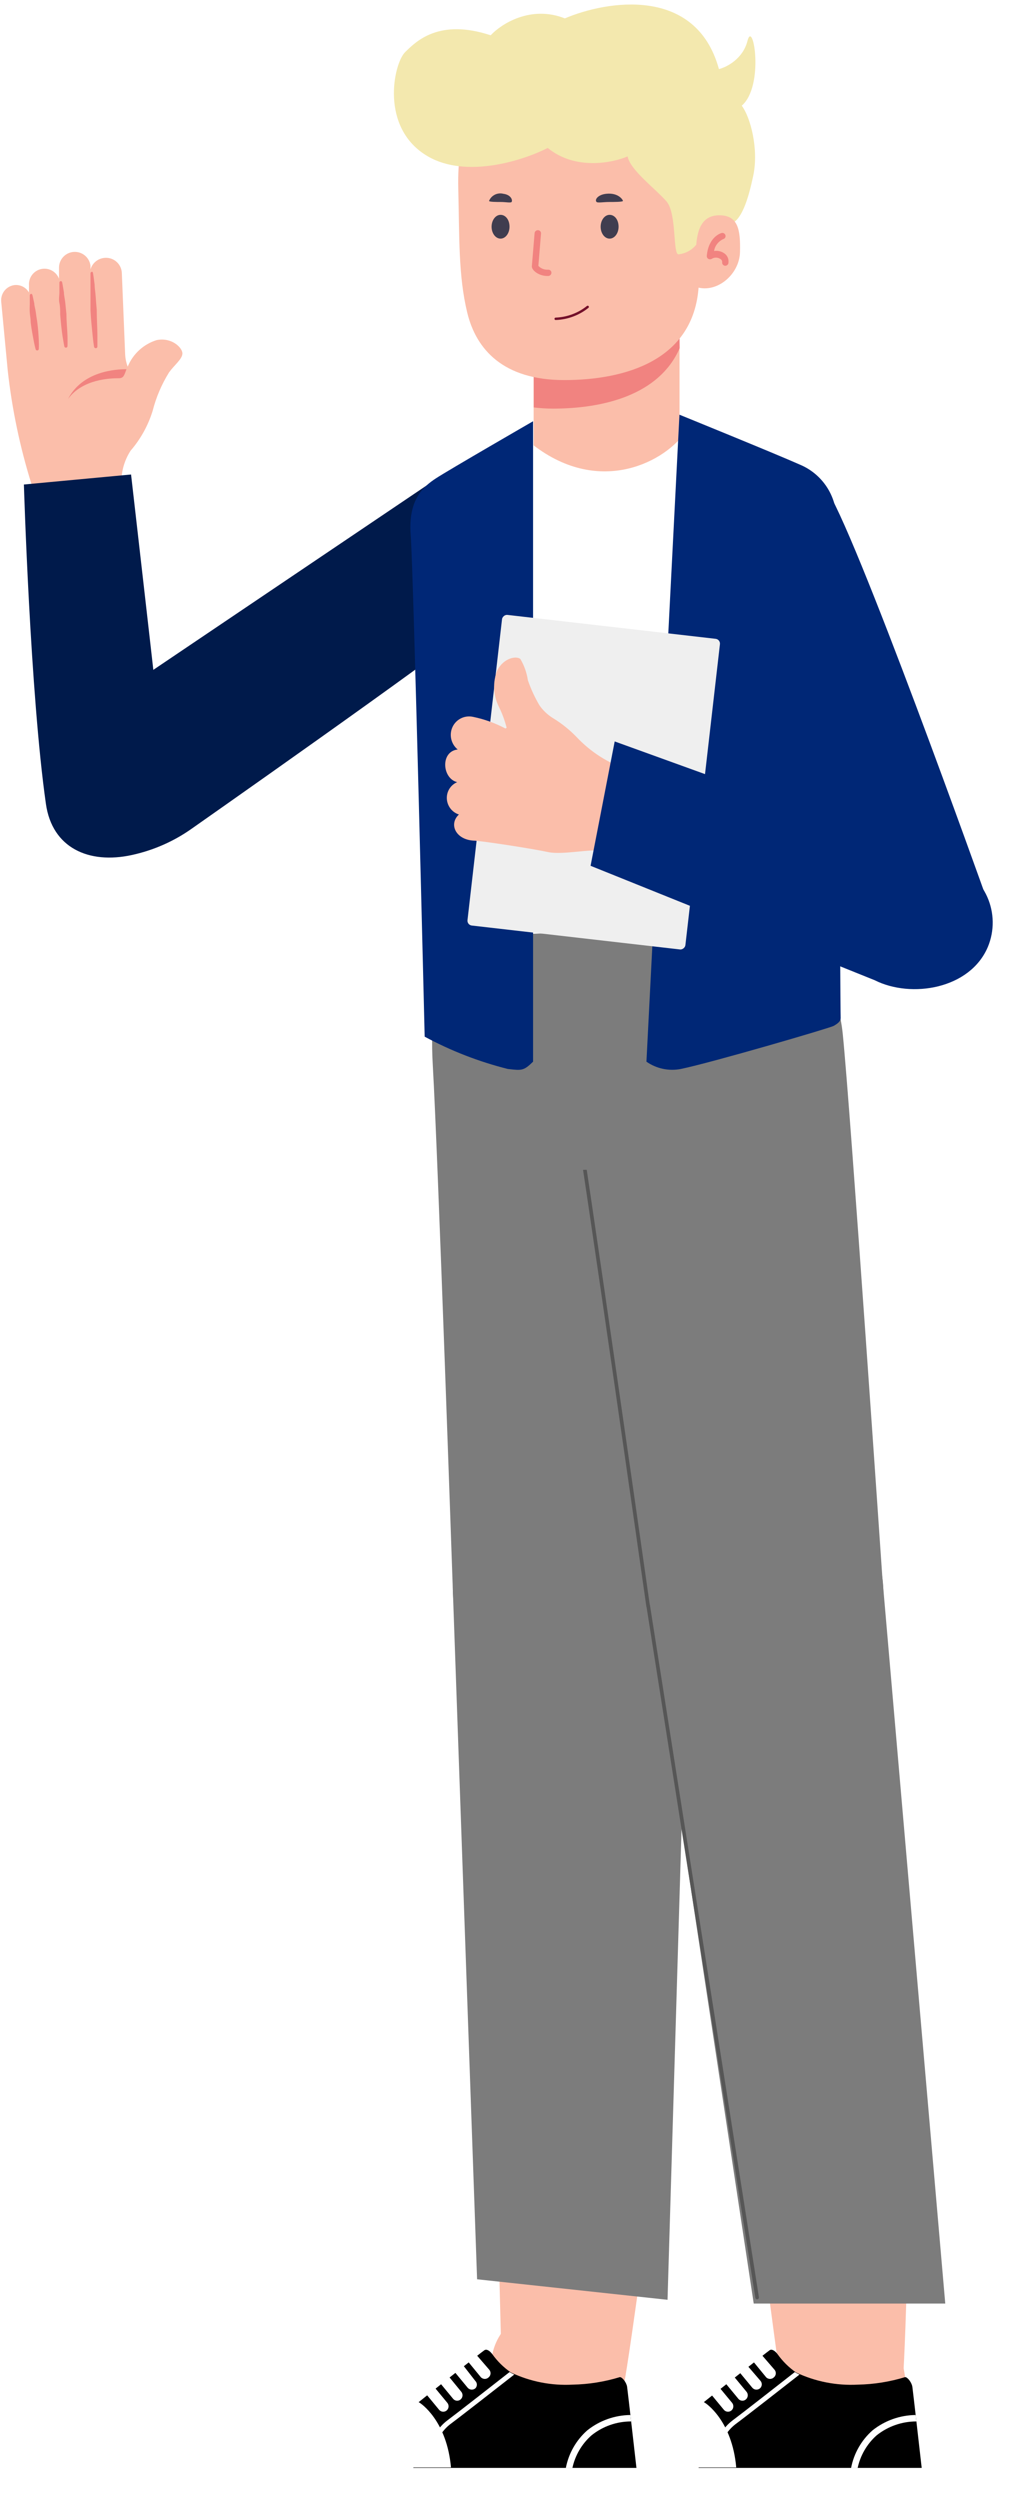 <svg width="210" height="515" viewBox="0 0 210 515" fill="none" xmlns="http://www.w3.org/2000/svg">
<g clip-path="url(#clip0_21_288)">
<path d="M109.975 64.573H140.041V99.273H109.975V64.573Z" fill="#FBBEAA"/>
<path d="M139.966 64.573H110V83.933C111.309 84.092 112.626 84.174 113.945 84.178C124.284 84.178 135.846 81.409 140.066 71.729L139.966 64.573Z" fill="#F18380"/>
<path d="M94.442 38.818C94.692 48.841 94.442 56.756 96.29 64.402C98.138 72.048 103.781 78.297 116.267 78.297C128.753 78.297 142.987 74.302 143.986 58.986C146.033 56.805 149.355 49.037 149.48 40.337C149.604 31.637 148.905 13.233 128.703 10.415C108.501 7.597 93.892 14.875 94.442 38.818Z" fill="#FBBEAA"/>
<path d="M105.004 46.708C105.004 48.056 104.18 49.159 103.157 49.159C102.133 49.159 101.309 48.056 101.309 46.708C101.309 45.36 102.133 44.257 103.157 44.257C104.18 44.257 105.004 45.262 105.004 46.708Z" fill="#403D4F"/>
<path d="M127.48 46.708C127.48 48.056 126.656 49.159 125.632 49.159C124.608 49.159 123.784 48.056 123.784 46.708C123.784 45.36 124.608 44.257 125.632 44.257C126.656 44.257 127.48 45.262 127.48 46.708Z" fill="#403D4F"/>
<path d="M122.96 41.611C123.134 41.831 124.458 41.611 125.457 41.611C126.456 41.611 128.378 41.611 128.378 41.39C128.378 41.17 127.43 39.65 124.932 39.92C123.134 40.116 122.485 41.219 122.96 41.611Z" fill="#403D4F"/>
<path d="M105.429 41.611C105.279 41.831 104.155 41.611 103.281 41.611C102.407 41.611 100.784 41.611 100.784 41.39C101.008 40.835 101.431 40.379 101.974 40.108C102.517 39.837 103.141 39.77 103.731 39.92C105.279 40.116 105.704 41.219 105.429 41.611Z" fill="#403D4F"/>
<path d="M112.796 56.854C111.048 56.854 109.65 55.727 109.6 54.918L110.174 48.007C110.193 47.836 110.28 47.679 110.415 47.569C110.55 47.459 110.724 47.405 110.899 47.419C110.984 47.425 111.067 47.448 111.144 47.486C111.22 47.524 111.288 47.576 111.344 47.64C111.399 47.704 111.442 47.778 111.468 47.858C111.495 47.937 111.505 48.022 111.498 48.105L110.949 54.771C111.201 55.039 111.511 55.249 111.857 55.385C112.203 55.521 112.575 55.579 112.946 55.555C113.034 55.548 113.121 55.559 113.204 55.587C113.287 55.614 113.364 55.658 113.429 55.715C113.494 55.772 113.547 55.842 113.584 55.92C113.622 55.998 113.642 56.082 113.646 56.168C113.646 56.342 113.579 56.509 113.459 56.636C113.338 56.764 113.173 56.842 112.996 56.854H112.796Z" fill="#F18380"/>
<path d="M139.861 52.394C142.599 52.07 144.358 49.943 144.855 47.492C145.352 45.042 146.909 46.267 149.849 46.267C152.79 46.267 154.292 40.594 155.217 36.278C156.42 30.666 154.629 24.095 152.865 21.774C157.569 17.713 155.217 3.788 154.041 8.43C153.1 12.143 149.729 13.845 148.161 14.232C143.457 -2.942 125.033 0.114 116.408 3.788C109.352 1.003 103.276 4.949 101.12 7.269C90.536 3.788 85.832 8.43 83.48 10.751C81.128 13.071 78.188 26.415 88.184 32.217C96.181 36.859 107.98 32.991 112.88 30.477C118.525 35.118 126.209 33.571 129.345 32.217C129.815 35.002 135.208 38.986 137.364 41.5C139.52 44.014 138.612 52.541 139.861 52.394Z" fill="#F3E8AE"/>
<path d="M143.436 51.364C143.561 48.571 144.01 44.453 148.056 44.355C152.101 44.258 152.625 47.247 152.501 51.952C152.376 56.657 147.506 60.652 143.236 59.035L143.436 51.364Z" fill="#FBBEAA"/>
<path d="M149.379 54.746C149.204 54.716 149.048 54.62 148.945 54.477C148.842 54.335 148.801 54.159 148.83 53.987C148.83 53.848 148.79 53.713 148.715 53.596C148.64 53.479 148.532 53.385 148.405 53.325C148.151 53.157 147.851 53.068 147.544 53.068C147.237 53.068 146.937 53.157 146.682 53.325C146.572 53.385 146.447 53.416 146.32 53.416C146.194 53.416 146.069 53.385 145.958 53.325C145.856 53.259 145.775 53.167 145.722 53.059C145.669 52.951 145.647 52.831 145.659 52.712C146.008 48.767 148.58 48.032 148.68 48.007C148.765 47.981 148.855 47.973 148.944 47.983C149.032 47.992 149.118 48.02 149.195 48.064C149.273 48.107 149.34 48.166 149.393 48.237C149.446 48.307 149.484 48.387 149.504 48.473C149.55 48.635 149.529 48.809 149.445 48.956C149.36 49.103 149.22 49.211 149.055 49.257C148.556 49.478 148.121 49.819 147.79 50.246C147.458 50.674 147.241 51.176 147.157 51.708C147.841 51.598 148.543 51.737 149.13 52.1C149.472 52.296 149.748 52.586 149.925 52.934C150.103 53.282 150.173 53.673 150.128 54.06C150.133 54.156 150.116 54.251 150.079 54.339C150.042 54.428 149.986 54.507 149.915 54.572C149.844 54.638 149.759 54.687 149.667 54.717C149.574 54.747 149.476 54.757 149.379 54.746Z" fill="#F18380"/>
<path d="M114.519 65.676C116.929 65.584 119.244 64.724 121.111 63.225" stroke="#73102A" stroke-width="0.5" stroke-miterlimit="10" stroke-linecap="round"/>
</g>
<path d="M170.031 100.384C175.721 107.701 203.138 184.593 203.138 184.593C172.654 174.838 187.805 171.099 171.226 173.889C171.226 173.889 145.323 118.918 144.593 114.903C143.831 111.738 144.173 108.408 145.562 105.465C146.951 102.521 149.304 100.139 152.231 98.715C160.39 94.544 164.341 93.068 170.031 100.384Z" fill="#002776"/>
<path d="M25.028 99.822C24.915 97.354 25.576 94.913 26.917 92.84C28.983 90.445 30.53 87.648 31.462 84.626C32.179 81.82 33.324 79.142 34.857 76.686C35.952 75.18 37.595 73.948 37.595 72.798C37.595 71.648 35.405 69.43 32.284 70.06C30.947 70.476 29.718 71.183 28.686 72.13C27.654 73.077 26.845 74.24 26.315 75.536C26.016 74.746 25.84 73.915 25.795 73.072L25.11 56.288C25.1 55.853 25.002 55.424 24.823 55.028C24.645 54.631 24.388 54.274 24.069 53.978C23.75 53.682 23.375 53.453 22.966 53.304C22.557 53.155 22.122 53.09 21.688 53.112C20.996 53.142 20.33 53.387 19.785 53.814C19.24 54.242 18.843 54.829 18.648 55.494V54.727C18.543 53.911 18.133 53.166 17.501 52.639C16.868 52.114 16.06 51.846 15.239 51.891C14.417 51.936 13.643 52.29 13.072 52.882C12.501 53.474 12.175 54.261 12.16 55.083V57.411C11.885 56.693 11.362 56.098 10.686 55.734C10.01 55.37 9.225 55.261 8.475 55.426C7.725 55.592 7.06 56.022 6.6 56.638C6.141 57.253 5.918 58.013 5.972 58.78V60.258C5.677 59.74 5.238 59.319 4.708 59.047C4.178 58.775 3.58 58.663 2.987 58.725C2.176 58.828 1.436 59.243 0.925 59.881C0.414 60.52 0.172 61.333 0.249 62.147L1.591 76.302C2.47 84.283 4.12 92.159 6.519 99.822C6.548 101.101 6.845 102.36 7.389 103.518C7.934 104.676 8.715 105.707 9.682 106.545C10.649 107.383 11.781 108.009 13.004 108.384C14.228 108.759 15.516 108.873 16.787 108.72C17.936 108.758 19.081 108.549 20.143 108.106C21.204 107.663 22.158 106.997 22.94 106.153C23.722 105.309 24.313 104.307 24.673 103.215C25.033 102.122 25.154 100.965 25.028 99.822Z" fill="#FBBEAA"/>
<path d="M24.48 77.918C25.52 77.918 25.602 77.261 26.068 76.056C23.741 76.056 16.978 76.494 14.021 82.189C17.005 78.082 22.728 77.918 24.48 77.918ZM19.168 56.261C19.168 56.261 19.332 57.219 19.497 58.616C19.497 59.328 19.661 60.176 19.716 61.052C19.771 61.928 19.853 62.887 19.935 63.79C19.935 65.707 20.072 67.596 20.072 69.02C20.072 70.444 20.072 71.402 20.072 71.402C20.072 71.447 20.063 71.493 20.044 71.534C20.026 71.576 20 71.614 19.966 71.644C19.933 71.675 19.893 71.699 19.85 71.714C19.807 71.728 19.761 71.734 19.716 71.73C19.639 71.727 19.565 71.698 19.506 71.648C19.447 71.599 19.405 71.532 19.387 71.457C19.387 71.457 19.223 70.498 19.086 69.075C18.949 67.651 18.73 65.762 18.648 63.872C18.648 62.914 18.648 61.956 18.648 61.135C18.648 60.313 18.648 59.41 18.648 58.698C18.648 57.247 18.648 56.316 18.648 56.316C18.648 56.27 18.657 56.225 18.675 56.183C18.694 56.142 18.72 56.104 18.754 56.073C18.787 56.042 18.827 56.019 18.87 56.004C18.913 55.989 18.959 55.983 19.004 55.987C19.056 56.017 19.1 56.062 19.129 56.115C19.157 56.168 19.171 56.228 19.168 56.288V56.261ZM12.816 58.178C12.816 58.178 12.98 58.999 13.172 60.204C13.172 60.833 13.364 61.545 13.446 62.312C13.528 63.078 13.61 63.9 13.692 64.721C13.692 66.364 13.884 68.007 13.911 69.239C13.939 70.471 13.911 71.32 13.911 71.32C13.908 71.363 13.896 71.405 13.876 71.444C13.856 71.482 13.829 71.516 13.796 71.544C13.763 71.572 13.725 71.594 13.683 71.607C13.642 71.62 13.599 71.625 13.556 71.621C13.482 71.616 13.412 71.586 13.357 71.536C13.303 71.487 13.266 71.42 13.254 71.347C13.254 71.347 13.09 70.526 12.898 69.321C12.707 68.116 12.542 66.446 12.405 64.831C12.405 64.009 12.405 63.188 12.241 62.421C12.077 61.655 12.241 60.915 12.241 60.286C12.241 59.054 12.241 58.232 12.241 58.232C12.241 58.187 12.25 58.142 12.268 58.1C12.287 58.058 12.313 58.021 12.347 57.99C12.38 57.959 12.42 57.935 12.463 57.92C12.506 57.906 12.552 57.9 12.597 57.904C12.658 57.929 12.71 57.97 12.749 58.023C12.788 58.077 12.811 58.139 12.816 58.205V58.178ZM6.683 60.779C6.683 60.779 6.847 61.463 7.066 62.504C7.066 62.996 7.286 63.599 7.368 64.256C7.45 64.913 7.559 65.597 7.669 66.282C7.86 67.678 7.943 69.02 7.997 70.115C8.052 71.21 7.997 71.867 7.997 71.867C7.998 71.913 7.988 71.958 7.97 72C7.952 72.041 7.925 72.079 7.892 72.11C7.858 72.141 7.819 72.164 7.776 72.179C7.732 72.194 7.687 72.2 7.641 72.196C7.572 72.192 7.505 72.166 7.45 72.122C7.396 72.078 7.358 72.017 7.34 71.949C7.34 71.949 7.149 71.265 6.957 70.252C6.765 69.239 6.492 67.815 6.327 66.446C6.327 65.734 6.19 65.05 6.136 64.393C6.081 63.736 6.136 63.133 6.136 62.613C6.136 61.573 6.136 60.861 6.136 60.861C6.135 60.815 6.145 60.77 6.163 60.728C6.181 60.687 6.208 60.649 6.241 60.618C6.275 60.587 6.314 60.564 6.357 60.549C6.4 60.534 6.446 60.528 6.491 60.532C6.542 60.56 6.586 60.6 6.619 60.647C6.652 60.694 6.674 60.749 6.683 60.806V60.779Z" fill="#F18380"/>
<path d="M91.268 97.749L31.596 137.994C31.847 140.053 27.011 97.749 27.011 97.749L4.924 99.81C4.924 99.81 6.215 142.881 9.465 165.628C10.755 174.655 18.269 178.079 27.178 176.135C31.577 175.175 35.718 173.37 39.404 170.783C55.239 159.669 99.665 128.362 103.297 124.423C109.564 117.629 109.564 112.539 105.962 106.944C102.361 101.35 94.654 96.908 91.268 97.749Z" fill="#001A4B"/>
<path d="M141.947 326.767C142.026 333.216 139.541 339.432 135.037 344.048C130.534 348.664 124.381 351.302 117.932 351.382C111.483 351.462 105.267 348.976 100.651 344.473C96.035 339.969 93.397 333.816 93.317 327.367C93.317 327.367 90.24 237.613 89.19 219.427C88.139 201.241 92.892 186.657 113.354 184.556C134.567 182.38 145.874 198.965 145.874 214.374C145.874 229.784 141.947 326.767 141.947 326.767Z" fill="#7C7C7C"/>
<path d="M181.846 325.041C182.263 328.229 182.044 331.467 181.201 334.569C180.359 337.671 178.91 340.575 176.937 343.113C174.965 345.652 172.509 347.774 169.712 349.357C166.914 350.94 163.83 351.952 160.639 352.336C157.448 352.72 154.212 352.467 151.119 351.592C148.026 350.717 145.137 349.237 142.619 347.239C140.102 345.24 138.005 342.762 136.452 339.948C134.898 337.134 133.917 334.04 133.567 330.845C133.567 330.845 120.91 241.941 117.908 223.98C114.906 206.019 118.083 190.985 138.195 186.708C159.058 182.28 172.09 197.564 173.666 212.874C175.242 228.183 181.846 325.041 181.846 325.041Z" fill="#7C7C7C"/>
<path d="M102.023 432.531C102.023 432.531 103.223 483.537 103.523 491.166C103.824 498.796 108.652 500.872 116.431 501.548C124.211 502.223 127.488 496.044 128.589 491.141C129.689 486.238 136.343 436.233 136.343 436.233L102.023 432.531Z" fill="#FBBEAA"/>
<path d="M102.898 468.102L131.59 471.179C133.817 455.395 136.343 436.158 136.343 436.158L102.023 432.456C102.023 432.456 102.473 451.567 102.898 468.102Z" fill="#F18380"/>
<path d="M141.947 326.767C141.907 323.574 141.239 320.42 139.981 317.485C138.723 314.55 136.899 311.892 134.613 309.662C132.327 307.432 129.625 305.674 126.66 304.489C123.695 303.303 120.525 302.713 117.332 302.753C114.139 302.792 110.985 303.46 108.05 304.718C105.115 305.977 102.457 307.801 100.227 310.087C97.997 312.372 96.239 315.075 95.053 318.04C93.868 321.005 93.278 324.175 93.317 327.368L98.32 469.535L137.569 473.763L141.947 326.767Z" fill="#7C7C7C"/>
<path d="M153.379 434.482C153.379 434.482 160.033 485.063 161.134 492.593C162.234 500.122 167.262 501.723 175.092 501.548C182.922 501.373 185.498 494.894 186.074 489.916C186.649 484.938 187.9 434.482 187.9 434.482H153.379Z" fill="#FBBEAA"/>
<path d="M158.182 469.754H187.049C187.55 453.844 188.025 434.482 188.025 434.482H153.379C153.379 434.482 155.88 453.344 158.182 469.754Z" fill="#F18380"/>
<path d="M181.846 325.041C181.016 318.691 177.713 312.924 172.655 308.995C167.598 305.065 161.194 303.29 154.835 304.054C148.476 304.819 142.676 308.061 138.694 313.077C134.711 318.093 132.869 324.478 133.567 330.845L155.33 474.538H194.804L181.846 325.041Z" fill="#7C7C7C"/>
<path d="M133.592 330.845L156.03 473.287" stroke="#565656" stroke-width="0.75" stroke-miterlimit="10" stroke-linecap="round"/>
<path d="M133.567 330.845C133.567 330.845 120.909 241.941 117.907 223.98" stroke="#565656" stroke-width="0.75" stroke-miterlimit="10" stroke-linecap="round"/>
<path d="M172.465 475.682C169.628 475.478 166.815 476.324 164.56 478.058C162.305 479.792 160.765 482.293 160.233 485.088L147.175 498.471V506.801H189.025C189.025 506.801 186.924 491.792 186.324 488.415C185.723 485.038 183.697 475.682 172.465 475.682Z" fill="#FBBEAA"/>
<path d="M160.258 484.988C159.783 484.337 159.108 483.837 158.632 484.137C158.157 484.437 145.524 494.443 144.924 494.944C144.554 495.291 144.275 495.723 144.109 496.202C143.943 496.682 143.897 497.194 143.973 497.695V508.427H189.951C189.951 508.427 188.15 492.567 188.025 491.692C187.9 490.816 187.024 489.665 186.524 489.691C183.368 490.657 180.093 491.179 176.793 491.241C172.407 491.474 168.032 490.614 164.061 488.74C162.588 487.716 161.302 486.447 160.258 484.988Z" fill="black"/>
<path d="M151.528 499.421C153.754 497.77 161.759 491.516 164.761 489.165L164.06 488.815C163.966 488.774 163.881 488.714 163.81 488.639C160.608 491.141 153.079 497.044 150.927 498.645C149.109 500.039 147.863 502.05 147.425 504.299L148.401 504.449C148.814 502.455 149.922 500.673 151.528 499.421Z" fill="white"/>
<path d="M188.701 497.495C185.46 497.528 182.325 498.647 179.795 500.672C177.509 502.698 175.96 505.425 175.392 508.427H176.743C177.296 505.826 178.663 503.469 180.646 501.698C182.974 499.833 185.868 498.818 188.851 498.821L188.701 497.495Z" fill="white"/>
<path d="M136.544 508.402H189.951C190.324 508.402 190.626 508.704 190.626 509.077V514.256C190.626 514.629 190.324 514.931 189.951 514.931H136.544C136.171 514.931 135.868 514.629 135.868 514.256V509.077C135.868 508.704 136.171 508.402 136.544 508.402Z" fill="white"/>
<path d="M145.049 494.843C144.574 494.643 142.247 495.319 139.22 498.296C137.96 499.598 137.053 501.201 136.585 502.951C136.116 504.702 136.102 506.544 136.544 508.302H151.728C150.878 498.696 145.524 495.044 145.049 494.843Z" fill="white"/>
<path d="M150.877 494.994C151.064 495.223 151.154 495.518 151.126 495.813C151.098 496.108 150.954 496.38 150.727 496.57C150.615 496.662 150.487 496.731 150.348 496.773C150.21 496.816 150.064 496.83 149.92 496.816C149.776 496.802 149.636 496.76 149.509 496.692C149.381 496.624 149.268 496.531 149.176 496.42L146.674 493.393C146.487 493.163 146.398 492.869 146.426 492.574C146.454 492.279 146.597 492.007 146.825 491.817C146.935 491.721 147.063 491.649 147.202 491.605C147.341 491.561 147.487 491.545 147.632 491.559C147.777 491.573 147.918 491.617 148.046 491.687C148.173 491.757 148.286 491.852 148.375 491.967L150.877 494.994Z" fill="white"/>
<path d="M153.854 492.717C154.042 492.946 154.131 493.241 154.103 493.536C154.075 493.831 153.931 494.103 153.704 494.293C153.594 494.388 153.465 494.46 153.327 494.504C153.188 494.549 153.041 494.564 152.896 494.55C152.751 494.536 152.611 494.493 152.483 494.423C152.355 494.353 152.243 494.257 152.153 494.143L149.651 491.116C149.47 490.884 149.385 490.591 149.412 490.298C149.44 490.005 149.58 489.734 149.802 489.54C149.912 489.445 150.04 489.373 150.179 489.328C150.318 489.284 150.464 489.269 150.609 489.283C150.754 489.297 150.895 489.34 151.023 489.41C151.15 489.48 151.263 489.575 151.353 489.69L153.854 492.717Z" fill="white"/>
<path d="M156.731 490.466C156.92 490.688 157.013 490.977 156.989 491.267C156.966 491.558 156.828 491.828 156.606 492.017C156.376 492.204 156.082 492.294 155.787 492.266C155.492 492.238 155.22 492.094 155.03 491.867L152.528 488.84C152.423 488.738 152.339 488.615 152.282 488.48C152.225 488.344 152.196 488.199 152.196 488.052C152.196 487.905 152.225 487.76 152.282 487.625C152.339 487.489 152.423 487.367 152.528 487.264C152.76 487.083 153.053 486.997 153.346 487.025C153.639 487.053 153.91 487.192 154.104 487.414L156.731 490.466Z" fill="white"/>
<path d="M159.633 488.19C159.725 488.301 159.794 488.43 159.836 488.569C159.878 488.707 159.893 488.852 159.879 488.996C159.865 489.14 159.823 489.28 159.755 489.408C159.687 489.536 159.594 489.649 159.482 489.741C159.272 489.947 158.989 490.063 158.694 490.063C158.4 490.063 158.117 489.947 157.906 489.741L155.405 486.689C155.217 486.459 155.128 486.165 155.156 485.87C155.184 485.575 155.328 485.303 155.555 485.113C155.667 485.021 155.795 484.952 155.934 484.909C156.072 484.867 156.218 484.852 156.362 484.866C156.506 484.88 156.646 484.922 156.773 484.991C156.901 485.059 157.014 485.151 157.106 485.263L159.633 488.19Z" fill="white"/>
<path d="M113.68 475.682C110.843 475.478 108.029 476.324 105.774 478.058C103.519 479.792 101.98 482.293 101.447 485.088L88.415 498.471V506.801H130.24C130.24 506.801 128.164 491.792 127.538 488.415C126.913 485.038 124.912 475.682 113.68 475.682Z" fill="#FBBEAA"/>
<path d="M101.473 484.988C100.997 484.337 100.347 483.837 99.847 484.137C99.346 484.437 86.739 494.443 86.163 494.944C85.588 495.444 85.188 496.069 85.188 497.695V508.427H131.166C131.166 508.427 129.364 492.567 129.239 491.692C129.114 490.816 128.239 489.665 127.738 489.691C124.583 490.657 121.308 491.179 118.008 491.241C113.629 491.478 109.262 490.618 105.3 488.74C103.816 487.721 102.521 486.451 101.473 484.988Z" fill="black"/>
<path d="M92.743 499.421C94.969 497.77 102.974 491.516 105.976 489.165L105.3 488.815C105.198 488.774 105.105 488.715 105.025 488.639C101.823 491.141 94.293 497.044 92.142 498.645C90.324 500.039 89.078 502.05 88.64 504.299L89.616 504.449C90.04 502.46 91.147 500.682 92.743 499.421Z" fill="white"/>
<path d="M129.915 497.495C126.675 497.528 123.539 498.647 121.01 500.672C118.724 502.698 117.175 505.425 116.607 508.427H117.958C118.517 505.823 119.893 503.465 121.886 501.698C124.202 499.83 127.09 498.814 130.065 498.821L129.915 497.495Z" fill="white"/>
<path d="M77.758 508.402H131.165C131.538 508.402 131.841 508.704 131.841 509.077V514.256C131.841 514.629 131.538 514.931 131.165 514.931H77.758C77.385 514.931 77.083 514.629 77.083 514.256V509.077C77.083 508.704 77.385 508.402 77.758 508.402Z" fill="white"/>
<path d="M86.263 494.843C85.788 494.643 83.462 495.319 80.435 498.296C79.175 499.598 78.267 501.201 77.799 502.951C77.331 504.702 77.317 506.544 77.758 508.302H92.942C92.092 498.696 86.739 495.044 86.263 494.843Z" fill="white"/>
<path d="M92.192 494.994C92.38 495.223 92.469 495.518 92.441 495.813C92.413 496.108 92.27 496.38 92.042 496.57C91.931 496.662 91.802 496.731 91.663 496.773C91.525 496.816 91.38 496.83 91.236 496.816C91.092 496.802 90.952 496.76 90.824 496.692C90.696 496.624 90.583 496.531 90.491 496.42L87.99 493.393C87.808 493.161 87.723 492.868 87.751 492.575C87.779 492.282 87.918 492.01 88.14 491.817C88.25 491.721 88.379 491.649 88.517 491.605C88.656 491.561 88.803 491.545 88.948 491.559C89.093 491.573 89.233 491.617 89.361 491.687C89.489 491.757 89.601 491.852 89.691 491.967L92.192 494.994Z" fill="white"/>
<path d="M95.068 492.717C95.256 492.947 95.345 493.241 95.317 493.536C95.289 493.831 95.146 494.103 94.918 494.293C94.808 494.389 94.68 494.461 94.541 494.505C94.402 494.549 94.256 494.565 94.111 494.551C93.966 494.537 93.825 494.493 93.697 494.423C93.569 494.353 93.457 494.258 93.367 494.143L90.866 491.116C90.684 490.884 90.599 490.592 90.627 490.298C90.655 490.005 90.794 489.734 91.016 489.54C91.246 489.353 91.54 489.263 91.835 489.292C92.13 489.32 92.402 489.463 92.592 489.69L95.068 492.717Z" fill="white"/>
<path d="M97.946 490.466C98.05 490.566 98.134 490.687 98.19 490.82C98.247 490.953 98.276 491.096 98.276 491.241C98.276 491.386 98.247 491.529 98.19 491.663C98.134 491.796 98.05 491.916 97.946 492.017C97.717 492.204 97.422 492.294 97.127 492.266C96.832 492.237 96.56 492.094 96.37 491.867L93.869 488.84C93.681 488.61 93.592 488.316 93.62 488.021C93.648 487.726 93.791 487.454 94.019 487.264C94.13 487.172 94.259 487.103 94.397 487.06C94.536 487.018 94.681 487.003 94.825 487.017C94.969 487.031 95.109 487.073 95.237 487.141C95.365 487.21 95.478 487.302 95.57 487.414L97.946 490.466Z" fill="white"/>
<path d="M100.846 488.19C100.938 488.301 101.008 488.43 101.05 488.569C101.092 488.707 101.107 488.852 101.093 488.996C101.079 489.14 101.037 489.28 100.969 489.408C100.901 489.536 100.808 489.649 100.696 489.741C100.486 489.947 100.203 490.063 99.908 490.063C99.614 490.063 99.331 489.947 99.12 489.741L96.619 486.689C96.431 486.459 96.342 486.165 96.37 485.87C96.398 485.575 96.541 485.303 96.769 485.113C96.88 485.021 97.009 484.952 97.148 484.909C97.286 484.867 97.431 484.852 97.576 484.866C97.72 484.88 97.859 484.922 97.987 484.991C98.115 485.059 98.228 485.151 98.32 485.263L100.846 488.19Z" fill="white"/>
<path d="M89.926 199.972C89.926 199.972 89.926 225.913 89.926 227.339C89.926 228.765 102.433 240.997 119.044 240.997C144.584 240.997 175.152 231.666 174.702 225.588C174.402 221.585 172.045 199.972 172.045 199.972H89.926Z" fill="#7C7C7C"/>
<path d="M108.501 90.556C122.51 102.564 136.435 95.559 141.021 89.305L161.033 98.061L156.03 190.617L89.74 193.118L92.242 104.315L108.501 90.556Z" fill="white"/>
<path d="M89.845 98.536C92.521 96.785 109.857 86.779 109.857 86.779V218.709C107.935 220.581 107.542 220.537 104.782 220.224L104.654 220.21C98.688 218.712 92.932 216.477 87.518 213.555C87.518 213.555 85.217 117.598 84.642 110.293C84.066 102.989 87.168 100.287 89.845 98.536Z" fill="#002776"/>
<path d="M136.608 220.178C135.392 219.92 134.24 219.42 133.221 218.709L140.025 85.428C140.025 85.428 159.662 93.408 164.89 95.734C167.063 96.651 168.927 98.174 170.258 100.121C171.588 102.069 172.33 104.358 172.395 106.716C172.72 111.119 173.17 208.703 173.245 209.553C173.32 210.404 172.595 210.879 171.819 211.329C171.044 211.779 146.529 218.934 140.3 220.21C139.08 220.446 137.824 220.435 136.608 220.178Z" fill="#002776"/>
<g filter="url(#filter0_d_21_288)">
<rect width="45.223" height="64.443" rx="1" transform="matrix(-0.993 -0.114 -0.114 0.993 146.481 131.712)" fill="#EFEFEF"/>
</g>
<path d="M127.434 157.826C124.23 156.472 121.332 154.466 118.925 151.934C117.436 150.371 115.746 149.014 113.902 147.899C112.821 147.224 111.887 146.331 111.161 145.279C110.201 143.647 109.406 141.924 108.79 140.135C108.561 138.595 108.037 137.111 107.247 135.765C106.496 135.077 103.845 135.445 102.469 138.12C101.994 139.311 101.779 140.594 101.838 141.882C101.897 143.17 102.229 144.434 102.81 145.589C103.495 146.974 104.032 148.427 104.41 149.924L104.161 150.073C102.064 148.96 99.823 148.153 97.506 147.676C96.666 147.488 95.791 147.589 95.022 147.964C94.252 148.338 93.634 148.964 93.266 149.74C92.898 150.517 92.802 151.398 92.993 152.243C93.184 153.087 93.652 153.846 94.32 154.396C90.705 154.811 91.116 160.387 94.219 161.124C93.555 161.403 92.994 161.882 92.612 162.495C92.231 163.109 92.047 163.828 92.086 164.555C92.125 165.282 92.385 165.982 92.83 166.561C93.275 167.139 93.885 167.568 94.576 167.79C92.372 169.822 93.983 173.172 97.986 173.186C101.238 173.517 109.935 174.878 112.961 175.53C115.987 176.181 122.069 174.74 124.023 175.345C126.931 176.41 130.309 176.428 132.885 168.775C135.461 161.123 130.427 158.815 127.434 157.826Z" fill="#FBBEAA"/>
<path d="M121.709 178.356L180.289 201.94C187.775 205.705 199.937 203.774 203.604 195.018C204.275 193.386 204.608 191.634 204.582 189.869C204.556 188.103 204.171 186.362 203.452 184.75C202.733 183.138 201.694 181.689 200.398 180.491C199.101 179.292 197.575 178.37 195.912 177.779L126.679 152.739L121.709 178.356Z" fill="#002776"/>
<defs>
<filter id="filter0_d_21_288" x="94.304" y="126.657" width="54.069" height="68.969" filterUnits="userSpaceOnUse" color-interpolation-filters="sRGB">
<feFlood flood-opacity="0" result="BackgroundImageFix"/>
<feColorMatrix in="SourceAlpha" type="matrix" values="0 0 0 0 0 0 0 0 0 0 0 0 0 0 0 0 0 0 127 0" result="hardAlpha"/>
<feOffset dx="2"/>
<feComposite in2="hardAlpha" operator="out"/>
<feColorMatrix type="matrix" values="0 0 0 0 0.604 0 0 0 0 0.6 0 0 0 0 0.631 0 0 0 1 0"/>
<feBlend mode="normal" in2="BackgroundImageFix" result="effect1_dropShadow_21_288"/>
<feBlend mode="normal" in="SourceGraphic" in2="effect1_dropShadow_21_288" result="shape"/>
</filter>
<clipPath id="clip0_21_288">
<rect width="74.502" height="98.343" fill="white" transform="matrix(-1 0 0 1 155.679 0.931)"/>
</clipPath>
</defs>
</svg>
